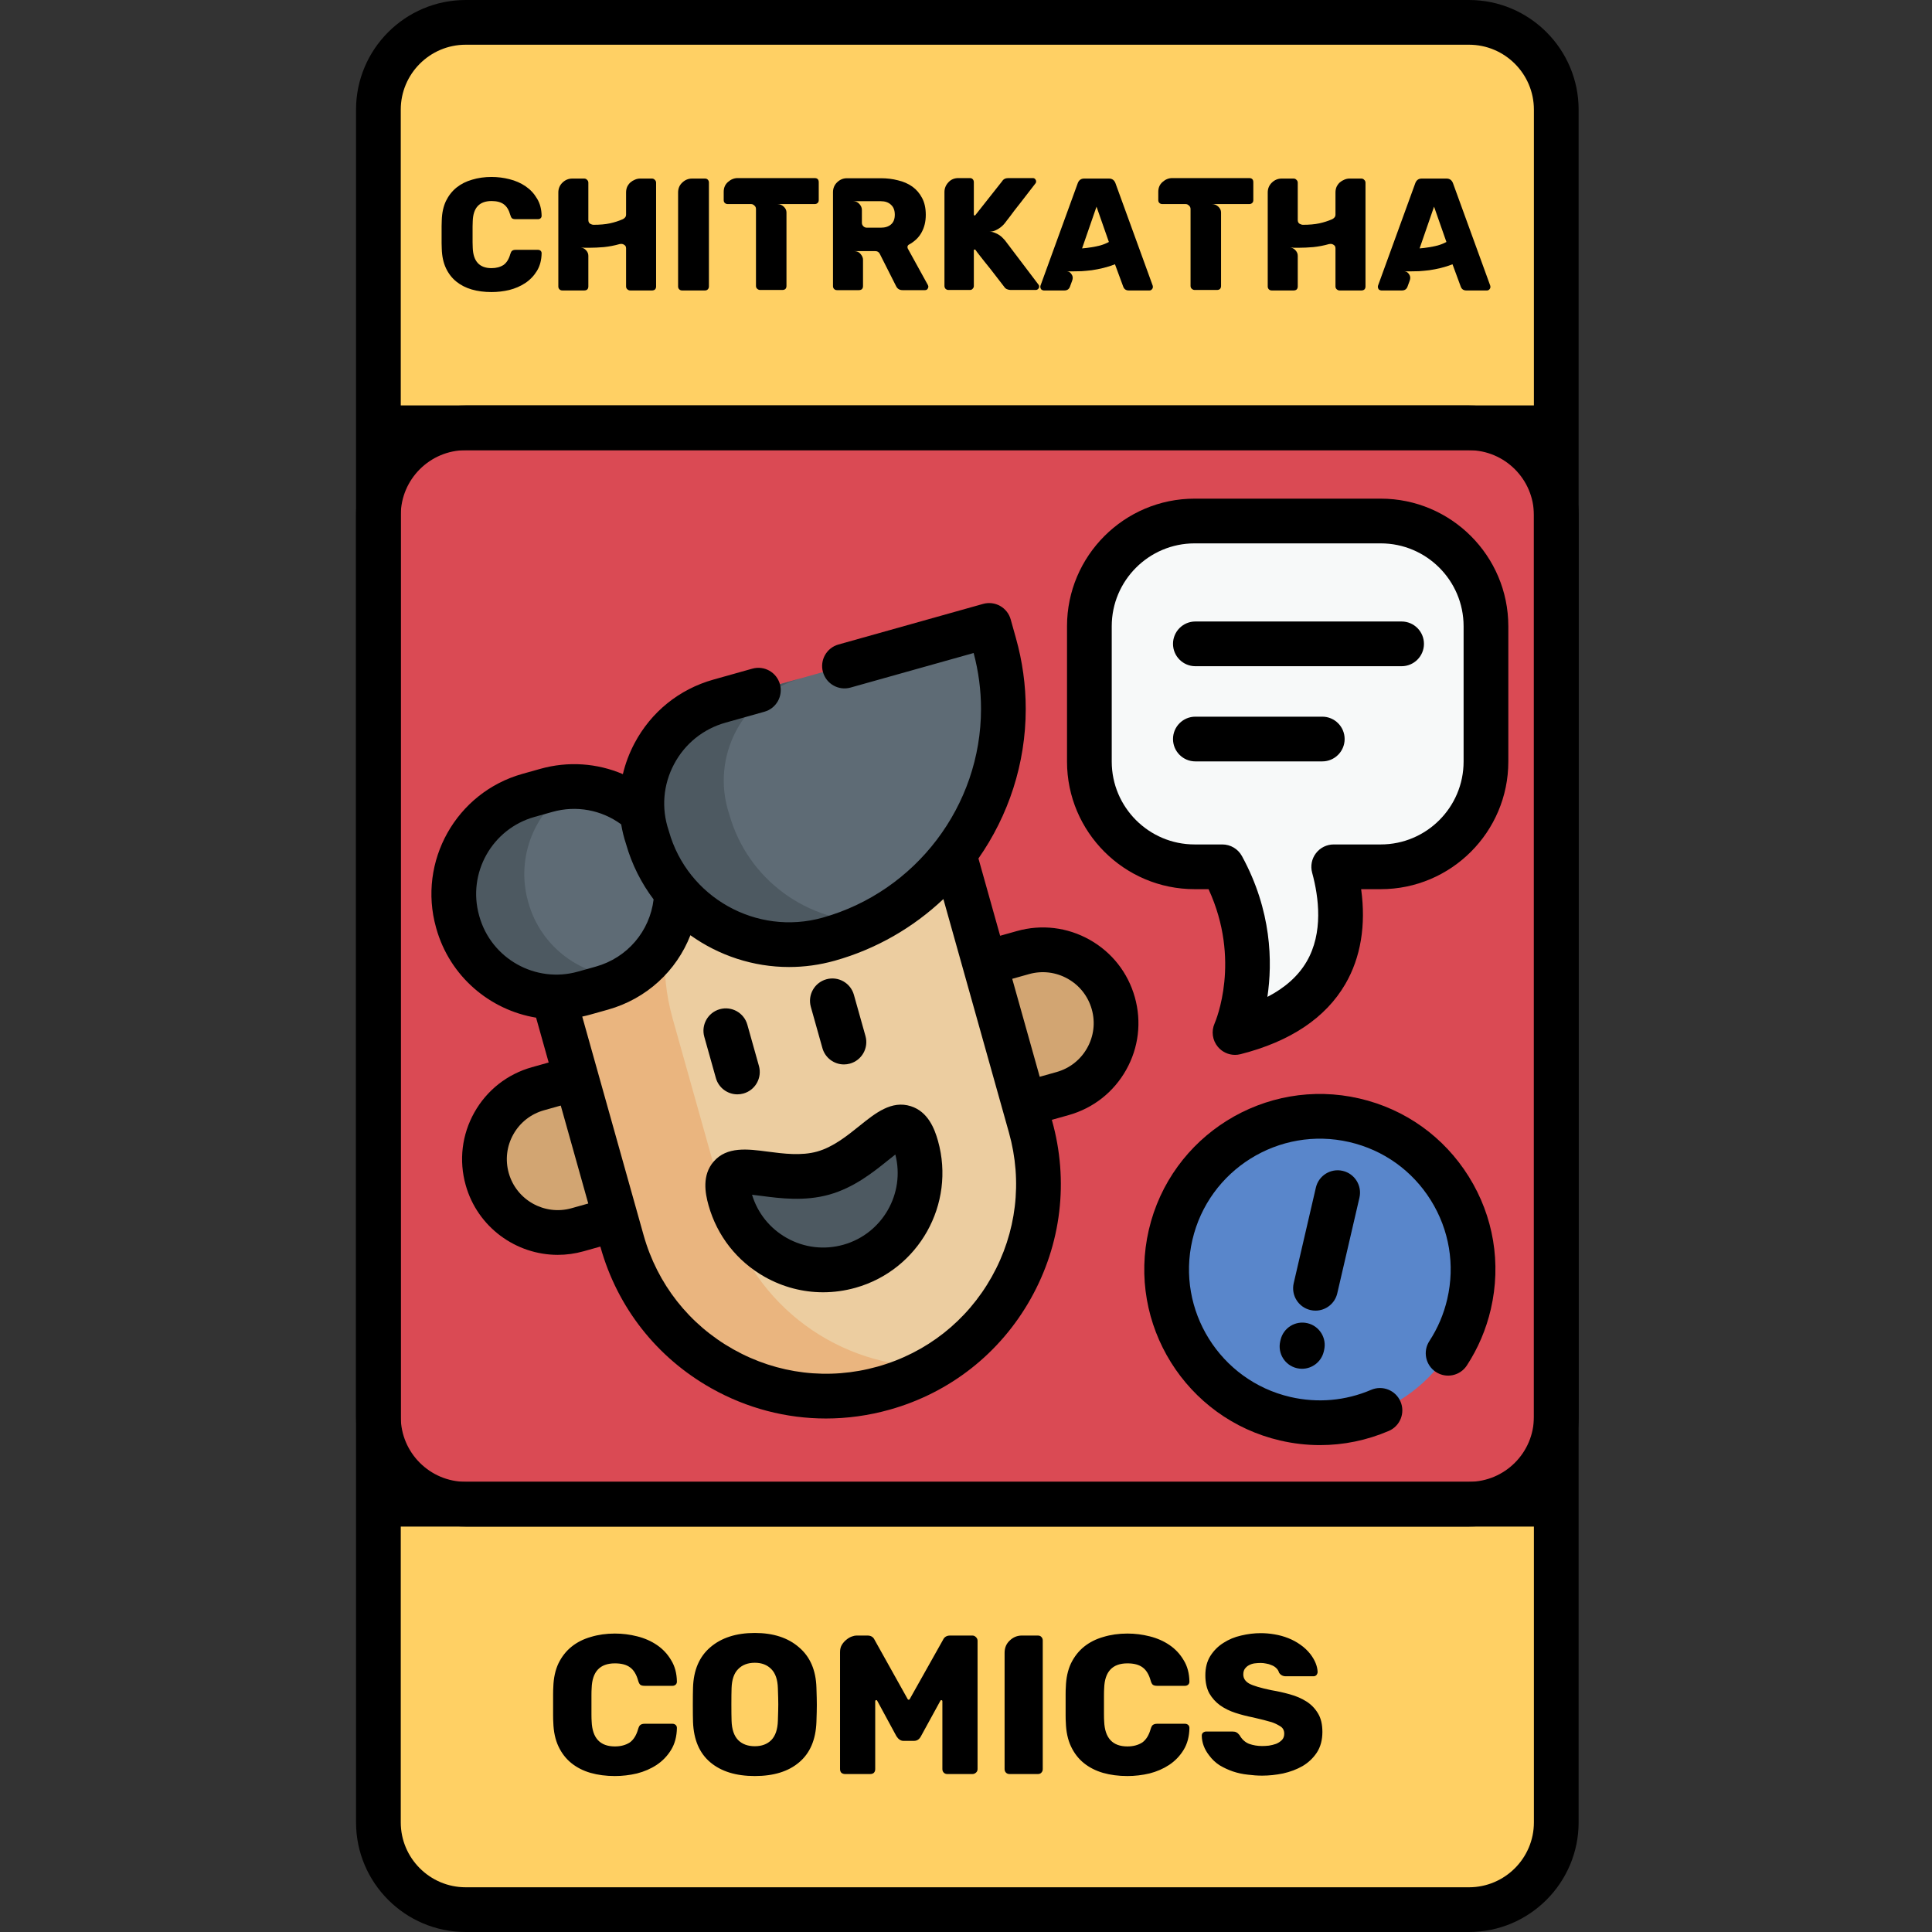 <svg width="700" height="700" viewBox="0 0 700 700" fill="none" xmlns="http://www.w3.org/2000/svg">
<rect x="0" y="0" width="700" height="700" fill="#333333" stroke="none"/>
<path d="M563.859 39.721V513.366C563.859 530.823 549.707 544.985 532.24 544.985H168.726C151.258 544.985 137.096 530.823 137.096 513.366V39.721C137.096 22.264 151.258 8.102 168.726 8.102H532.24C549.707 8.102 563.859 22.264 563.859 39.721Z" fill="#DA4A54"/>
<path d="M563.859 39.721V154.994H137.096V39.721C137.096 22.264 151.258 8.102 168.726 8.102H532.24C549.707 8.102 563.859 22.264 563.859 39.721Z" fill="#FFD064"/>
<path d="M563.859 658.097V542.824H137.096V658.097C137.096 675.554 151.258 689.716 168.726 689.716H532.24C549.707 689.716 563.859 675.554 563.859 658.097Z" fill="#FFD064"/>
<path d="M384.988 396.233L209.253 445.569C195.142 449.531 180.49 441.304 176.528 427.191C172.567 413.08 180.795 398.429 194.906 394.466L370.641 345.13C384.752 341.169 399.403 349.397 403.366 363.508C407.328 377.621 399.1 392.272 384.988 396.233Z" fill="#D2A572"/>
<path d="M320.152 502.939C279.296 514.409 236.877 490.587 225.407 449.731L205.732 379.647C194.262 338.791 218.084 296.372 258.94 284.902C299.796 273.432 342.215 297.255 353.685 338.111L373.361 408.194C384.831 449.051 361.008 491.47 320.152 502.939Z" fill="#ECCDA0"/>
<path d="M338.452 495.156C332.844 498.467 326.731 501.1 320.16 502.944C279.297 514.415 236.879 490.593 225.407 449.731L205.735 379.656C194.264 338.794 218.085 296.375 258.948 284.904C265.519 283.059 272.109 282.125 278.62 282.034C249.303 299.312 234.073 334.707 243.699 368.998L263.371 439.073C272.999 473.364 304.426 495.661 338.452 495.156Z" fill="#EAB57F"/>
<path d="M191.466 288.182L197.966 286.357C217.678 280.823 238.144 292.317 243.678 312.029L243.755 312.304C249.289 332.016 237.795 352.482 218.083 358.017L211.583 359.841C191.871 365.375 171.404 353.881 165.87 334.169L165.794 333.895C160.26 314.181 171.753 293.715 191.466 288.182Z" fill="#5E6B75"/>
<path d="M227.249 354.035C224.453 355.742 221.381 357.085 218.085 358.011L211.592 359.834C191.876 365.37 171.407 353.884 165.872 334.168L165.795 333.896C160.26 314.18 171.761 293.719 191.477 288.184L197.97 286.36C201.266 285.435 204.589 284.983 207.865 284.986C193.938 293.376 186.738 310.302 191.347 326.722L191.424 326.994C196.032 343.414 210.989 354.12 227.249 354.035Z" fill="#4D5961"/>
<path d="M234.564 303.374C242.519 331.709 271.937 348.231 300.272 340.276C346.359 327.338 373.231 279.488 360.293 233.401L358.384 226.602L260.706 254.024C239.489 259.981 227.573 282.477 234.564 303.374Z" fill="#5E6B75"/>
<path d="M316.459 333.939C311.387 336.539 305.971 338.675 300.27 340.276C271.93 348.232 242.521 331.716 234.564 303.376C227.574 282.477 239.495 259.987 260.71 254.031L290.377 245.702C269.162 251.658 257.242 274.148 264.231 295.047C270.924 318.889 292.808 334.362 316.459 333.939Z" fill="#4D5961"/>
<path d="M332.047 415.545C326.811 396.896 316.928 419.789 298.279 425.025C279.63 430.261 259.276 415.856 264.512 434.506C269.748 453.155 289.11 464.029 307.759 458.793C326.409 453.557 337.283 434.194 332.047 415.545Z" fill="#4D5961"/>
<path d="M500.273 188.773H432.822C411.769 188.773 394.703 205.84 394.703 226.893V275.94C394.703 296.993 411.769 314.06 432.822 314.06H442.87C460.173 345.757 447.475 374.096 447.475 374.096C489.54 363.398 488.296 332.608 483.23 314.06H500.273C521.326 314.06 538.393 296.993 538.393 275.94V226.893C538.393 205.84 521.326 188.773 500.273 188.773Z" fill="#F7F9F9"/>
<path d="M478.202 515.466C508.854 515.466 533.703 490.617 533.703 459.965C533.703 429.312 508.854 404.464 478.202 404.464C447.55 404.464 422.701 429.312 422.701 459.965C422.701 490.617 447.55 515.466 478.202 515.466Z" fill="#5986CB"/>
<path d="M532.24 0H168.726C146.821 0 129 17.821 129 39.724V513.361C129 535.265 146.821 553.086 168.726 553.086H532.241C554.145 553.086 571.966 535.265 571.966 513.362V39.724C571.966 17.821 554.145 0 532.24 0V0ZM168.726 16.204H532.241C545.212 16.204 555.762 26.756 555.762 39.724V146.889H145.204V39.724C145.204 26.756 155.756 16.204 168.726 16.204ZM532.24 536.882H168.726C155.756 536.882 145.205 526.331 145.205 513.362V163.093H555.763V513.362C555.762 526.331 545.211 536.882 532.24 536.882Z" fill="black"/>
<path d="M532.24 700H168.726C146.821 700 129 682.179 129 660.276V186.639C129 164.735 146.821 146.914 168.726 146.914H532.241C554.145 146.914 571.966 164.735 571.966 186.638V660.276C571.966 682.179 554.145 700 532.24 700V700ZM168.726 683.796H532.241C545.212 683.796 555.762 673.244 555.762 660.276V553.111H145.204V660.276C145.204 673.244 155.756 683.796 168.726 683.796ZM532.24 163.118H168.726C155.756 163.118 145.205 173.669 145.205 186.638V536.907H555.763V186.638C555.762 173.669 545.211 163.118 532.24 163.118Z" fill="black"/>
<path d="M394.778 340.479C386.711 335.95 377.364 334.832 368.455 337.335L362.369 339.044L354.508 311.042C365.373 295.504 371.644 276.713 371.644 256.873C371.644 248.222 370.448 239.586 368.093 231.217L366.192 224.422C365.613 222.352 364.234 220.596 362.36 219.543C360.486 218.489 358.271 218.224 356.2 218.805L303.785 233.518C299.478 234.727 296.965 239.2 298.175 243.508C299.384 247.816 303.855 250.327 308.165 249.119L352.767 236.599C354.541 243.236 355.44 250.052 355.44 256.874C355.44 291.91 331.854 322.999 298.082 332.479C274.098 339.212 249.098 325.172 242.361 301.188C242.325 301.06 242.286 300.935 242.245 300.81C239.574 292.825 240.274 284.332 244.213 276.893C248.152 269.454 254.787 264.101 262.893 261.823L276.969 257.869C281.276 256.659 283.787 252.186 282.577 247.878C281.368 243.57 276.901 241.058 272.586 242.268L258.51 246.222C246.092 249.712 235.929 257.911 229.893 269.308C227.992 272.897 226.587 276.648 225.678 280.484C216.365 276.501 205.873 275.73 195.78 278.563L189.274 280.39C165.295 287.122 151.263 312.108 157.992 336.077L158.07 336.361C162.96 353.774 177.472 365.941 194.237 368.722L198.797 384.965L192.719 386.671C183.803 389.174 176.399 394.994 171.871 403.056C167.342 411.119 166.225 420.471 168.729 429.388C173.016 444.653 186.952 454.658 202.087 454.658C205.179 454.658 208.323 454.239 211.443 453.363L217.52 451.658L217.593 451.917C223.727 473.766 238 491.917 257.784 503.03C270.663 510.264 284.872 513.95 299.251 513.95C306.957 513.95 314.713 512.89 322.336 510.75C344.186 504.617 362.338 490.342 373.448 470.558C384.559 450.774 387.3 427.845 381.166 405.996L381.093 405.736L387.18 404.027C396.096 401.525 403.5 395.704 408.029 387.641C412.557 379.576 413.675 370.23 411.173 361.325C408.672 352.412 402.849 345.008 394.778 340.479ZM173.673 331.991L173.595 331.707C169.278 316.33 178.276 300.306 193.654 295.989L200.159 294.162C208.815 291.733 217.923 293.436 225.068 298.681C225.464 301.056 226.043 303.42 226.813 305.756C228.941 313.241 232.384 320.006 236.814 325.878C235.416 337.417 227.296 347.011 215.893 350.213L209.388 352.039C194.017 356.357 177.988 347.358 173.673 331.991ZM207.063 437.764C197.274 440.511 187.076 434.79 184.329 425.009C182.996 420.259 183.588 415.281 185.998 410.991C188.408 406.7 192.35 403.604 197.099 402.271L203.175 400.565L213.139 436.057L207.063 437.764ZM359.319 462.624C350.327 478.635 335.637 490.186 317.955 495.151C300.276 500.112 281.725 497.894 265.718 488.902C249.708 479.91 238.157 465.22 233.193 447.538L210.956 368.326C211.895 368.127 212.833 367.903 213.77 367.64L220.275 365.814C234.277 361.883 245.109 351.765 250.147 338.851C260.438 346.205 272.917 350.369 285.897 350.368C291.371 350.368 296.938 349.628 302.462 348.078C317.534 343.847 330.917 336.039 341.807 325.748L365.565 410.376C370.529 428.057 368.31 446.614 359.319 462.624ZM393.9 379.707C391.491 383.996 387.548 387.093 382.8 388.426L376.712 390.135L366.748 354.644L372.835 352.935C377.573 351.604 382.552 352.197 386.847 354.608C391.142 357.018 394.241 360.96 395.572 365.706C396.903 370.444 396.308 375.417 393.9 379.707Z" fill="black"/>
<path d="M267.17 396.503C267.895 396.503 268.633 396.404 269.364 396.199C273.672 394.989 276.184 390.517 274.974 386.209L270.778 371.265C269.569 366.957 265.096 364.443 260.788 365.655C256.48 366.865 253.969 371.337 255.179 375.645L259.374 390.589C260.378 394.164 263.629 396.503 267.17 396.503Z" fill="black"/>
<path d="M297.976 379.75C298.981 383.326 302.231 385.664 305.772 385.664C306.497 385.664 307.235 385.566 307.966 385.361C312.274 384.151 314.786 379.679 313.576 375.371L309.38 360.428C308.171 356.12 303.696 353.607 299.39 354.818C295.082 356.028 292.571 360.5 293.781 364.808L297.976 379.75Z" fill="black"/>
<path d="M330.024 400.802C323.043 398.563 317.154 403.303 311.461 407.883C306.963 411.502 301.864 415.602 296.091 417.224C290.314 418.844 283.827 417.996 278.103 417.247C270.859 416.299 263.368 415.319 258.567 420.862C254.303 425.787 255.467 432.255 256.712 436.693C259.83 447.796 267.084 457.021 277.139 462.667C283.686 466.344 290.908 468.217 298.215 468.217C302.132 468.217 306.075 467.678 309.95 466.59C332.871 460.155 346.283 436.273 339.848 413.352C338.601 408.918 336.228 402.788 330.024 400.802ZM305.57 450.992C298.633 452.94 291.354 452.069 285.072 448.541C278.963 445.11 274.509 439.565 272.477 432.882C273.648 433.007 274.911 433.172 276.001 433.315C282.544 434.172 291.505 435.344 300.47 432.825C309.438 430.307 316.477 424.643 321.618 420.508C322.473 419.819 323.466 419.021 324.399 418.305C328.043 432.446 319.697 447.025 305.57 450.992Z" fill="black"/>
<path d="M500.271 180.671H432.822C407.334 180.671 386.599 201.407 386.599 226.894V275.942C386.599 301.428 407.334 322.163 432.822 322.163H437.881C449.77 347.936 440.488 369.851 440.08 370.784C438.809 373.62 439.273 376.934 441.273 379.313C442.833 381.168 445.116 382.2 447.473 382.2C448.137 382.2 448.807 382.118 449.47 381.949C467.513 377.361 480.282 368.818 487.427 356.557C493.032 346.933 494.968 335.188 493.165 322.164H500.272C525.76 322.164 546.494 301.429 546.494 275.943V226.895C546.493 201.407 525.757 180.671 500.271 180.671ZM530.289 275.94C530.289 292.492 516.823 305.958 500.271 305.958H483.228C480.702 305.958 478.321 307.136 476.789 309.144C475.256 311.152 474.747 313.759 475.414 316.196C477.856 325.137 479.494 337.982 473.426 348.399C470.404 353.585 465.643 357.863 459.2 361.195C461.075 348.594 460.795 329.987 449.98 310.178C448.561 307.577 445.833 305.958 442.869 305.958H432.822C416.269 305.958 402.803 292.492 402.803 275.94V226.893C402.803 210.34 416.269 196.874 432.822 196.874H500.271C516.823 196.874 530.289 210.34 530.289 226.893V275.94Z" fill="black"/>
<path d="M507.824 225.178H433.106C428.63 225.178 425.004 228.805 425.004 233.279C425.004 237.754 428.63 241.381 433.106 241.381H507.824C512.3 241.381 515.926 237.754 515.926 233.279C515.926 228.805 512.298 225.178 507.824 225.178Z" fill="black"/>
<path d="M479.085 259.664H433.106C428.63 259.664 425.004 263.292 425.004 267.766C425.004 272.241 428.63 275.868 433.106 275.868H479.085C483.561 275.868 487.187 272.241 487.187 267.766C487.187 263.292 483.561 259.664 479.085 259.664Z" fill="black"/>
<path d="M492.57 398.01C458.395 390.086 424.161 411.436 416.24 445.598C408.316 479.761 429.668 514.004 463.839 521.929C468.628 523.038 473.463 523.59 478.276 523.59C486.775 523.59 495.201 521.868 503.172 518.46C507.287 516.7 509.195 511.939 507.435 507.825C505.676 503.712 500.916 501.802 496.8 503.561C487.503 507.538 477.373 508.431 467.496 506.143C442.032 500.238 426.117 474.719 432.022 449.257C437.927 423.8 463.441 407.89 488.911 413.795C501.241 416.65 511.72 424.139 518.419 434.883C525.117 445.627 527.231 458.335 524.37 470.669C523.106 476.121 520.927 481.239 517.896 485.882C515.449 489.628 516.503 494.648 520.249 497.095C523.993 499.541 529.014 498.49 531.463 494.742C535.537 488.505 538.462 481.637 540.156 474.329C543.995 457.779 541.158 440.726 532.17 426.31C523.182 411.893 509.116 401.842 492.57 398.01Z" fill="black"/>
<path d="M484.519 468.593L492.551 433.948C493.563 429.589 490.848 425.237 486.489 424.226C482.132 423.213 477.778 425.93 476.766 430.288L468.733 464.933C467.722 469.292 470.437 473.644 474.795 474.655C475.411 474.798 476.027 474.866 476.633 474.866C480.318 474.867 483.65 472.337 484.519 468.593Z" fill="black"/>
<path d="M463.971 485.468L463.849 485.994C462.836 490.352 465.545 494.708 469.903 495.721C470.521 495.865 471.139 495.934 471.747 495.934C475.428 495.934 478.76 493.407 479.63 489.666L479.753 489.14C480.766 484.782 478.057 480.427 473.699 479.414C469.338 478.396 464.986 481.111 463.971 485.468Z" fill="black"/>
<path d="M200.471 624.051C200.423 623.379 200.399 622.539 200.399 621.531C200.399 620.475 200.399 619.227 200.399 617.787C200.399 616.251 200.399 614.955 200.399 613.899C200.399 612.843 200.423 611.979 200.471 611.307C200.567 607.995 201.191 605.115 202.343 602.667C203.543 600.219 205.127 598.203 207.095 596.619C209.063 595.035 211.391 593.859 214.079 593.091C216.767 592.275 219.671 591.867 222.791 591.867C225.527 591.867 228.215 592.203 230.855 592.875C233.543 593.547 235.943 594.603 238.055 596.043C240.167 597.483 241.871 599.307 243.167 601.515C244.511 603.675 245.207 606.267 245.255 609.291C245.255 609.723 245.111 610.083 244.823 610.371C244.487 610.659 244.103 610.803 243.671 610.803H233.519C232.799 610.803 232.271 610.659 231.935 610.371C231.647 610.083 231.407 609.603 231.215 608.931C230.591 606.675 229.607 605.067 228.263 604.107C226.967 603.147 225.143 602.667 222.791 602.667C217.367 602.667 214.559 605.667 214.367 611.667C214.319 612.339 214.295 613.155 214.295 614.115C214.295 615.075 214.295 616.251 214.295 617.643C214.295 618.987 214.295 620.163 214.295 621.171C214.295 622.179 214.319 623.019 214.367 623.691C214.607 629.739 217.415 632.763 222.791 632.763C224.903 632.763 226.703 632.283 228.191 631.323C229.583 630.315 230.591 628.683 231.215 626.427C231.455 625.659 231.719 625.179 232.007 624.987C232.391 624.699 232.895 624.555 233.519 624.555H243.671C244.103 624.555 244.487 624.699 244.823 624.987C245.111 625.275 245.255 625.635 245.255 626.067C245.207 629.139 244.511 631.779 243.167 633.987C241.823 636.195 240.071 638.019 237.911 639.459C235.799 640.851 233.423 641.883 230.783 642.555C228.143 643.179 225.479 643.491 222.791 643.491C219.575 643.491 216.623 643.107 213.935 642.339C211.295 641.571 208.991 640.395 207.023 638.811C205.055 637.227 203.495 635.211 202.343 632.763C201.191 630.315 200.567 627.411 200.471 624.051ZM273.488 643.491C266.672 643.491 261.296 641.835 257.36 638.523C253.424 635.211 251.336 630.339 251.096 623.907C251.048 622.563 251.024 620.499 251.024 617.715C251.024 614.931 251.048 612.843 251.096 611.451C251.288 605.115 253.376 600.243 257.36 596.835C261.392 593.379 266.768 591.651 273.488 591.651C280.16 591.651 285.488 593.379 289.472 596.835C293.504 600.243 295.616 605.115 295.808 611.451C295.904 614.235 295.952 616.323 295.952 617.715C295.952 619.155 295.904 621.219 295.808 623.907C295.568 630.339 293.48 635.211 289.544 638.523C285.656 641.835 280.304 643.491 273.488 643.491ZM273.488 632.691C275.984 632.691 277.976 631.947 279.464 630.459C280.952 628.923 281.744 626.595 281.84 623.475C281.936 620.691 281.984 618.699 281.984 617.499C281.984 616.299 281.936 614.355 281.84 611.667C281.744 608.547 280.952 606.243 279.464 604.755C277.976 603.219 275.984 602.451 273.488 602.451C270.944 602.451 268.928 603.219 267.44 604.755C265.952 606.243 265.16 608.547 265.064 611.667C265.016 613.011 264.992 614.955 264.992 617.499C264.992 620.091 265.016 622.083 265.064 623.475C265.16 626.595 265.952 628.923 267.44 630.459C268.928 631.947 270.944 632.691 273.488 632.691ZM352.315 592.587C352.795 592.587 353.227 592.779 353.611 593.163C353.995 593.547 354.187 593.979 354.187 594.459V640.971C354.187 641.499 353.995 641.931 353.611 642.267C353.227 642.603 352.795 642.771 352.315 642.771H343.243C342.715 642.771 342.283 642.603 341.947 642.267C341.611 641.931 341.443 641.499 341.443 640.971V616.419C341.443 616.131 341.299 615.987 341.011 615.987C340.915 615.987 340.819 616.059 340.723 616.203L333.667 629.091C333.091 630.195 332.251 630.747 331.147 630.747H327.331C326.371 630.747 325.531 630.195 324.811 629.091L317.827 616.203C317.779 616.059 317.683 615.987 317.539 615.987C317.251 615.987 317.107 616.131 317.107 616.419V640.971C317.107 641.547 316.939 642.003 316.603 642.339C316.267 642.627 315.811 642.771 315.235 642.771H306.235C305.707 642.771 305.251 642.627 304.867 642.339C304.531 642.003 304.363 641.547 304.363 640.971V598.563C304.363 597.555 304.579 596.691 305.011 595.971C305.491 595.203 306.043 594.579 306.667 594.099C307.291 593.571 307.939 593.187 308.611 592.947C309.283 592.707 309.835 592.587 310.267 592.587H314.299C315.547 592.587 316.411 593.115 316.891 594.171L328.915 615.699C329.011 615.795 329.107 615.843 329.203 615.843C329.347 615.843 329.467 615.795 329.563 615.699L341.659 594.171C342.139 593.115 343.003 592.587 344.251 592.587H352.315ZM363.983 640.971V598.851C363.983 597.027 364.607 595.539 365.855 594.387C367.103 593.187 368.567 592.587 370.247 592.587H376.007C376.583 592.587 377.015 592.755 377.303 593.091C377.639 593.427 377.807 593.859 377.807 594.387V640.971C377.807 641.499 377.639 641.931 377.303 642.267C377.015 642.603 376.583 642.771 376.007 642.771H365.783C365.255 642.771 364.823 642.603 364.487 642.267C364.151 641.931 363.983 641.499 363.983 640.971ZM386.166 624.051C386.118 623.379 386.094 622.539 386.094 621.531C386.094 620.475 386.094 619.227 386.094 617.787C386.094 616.251 386.094 614.955 386.094 613.899C386.094 612.843 386.118 611.979 386.166 611.307C386.262 607.995 386.886 605.115 388.038 602.667C389.238 600.219 390.822 598.203 392.79 596.619C394.758 595.035 397.086 593.859 399.774 593.091C402.462 592.275 405.366 591.867 408.486 591.867C411.222 591.867 413.91 592.203 416.55 592.875C419.238 593.547 421.638 594.603 423.75 596.043C425.862 597.483 427.566 599.307 428.862 601.515C430.206 603.675 430.902 606.267 430.95 609.291C430.95 609.723 430.806 610.083 430.518 610.371C430.182 610.659 429.798 610.803 429.366 610.803H419.214C418.494 610.803 417.966 610.659 417.63 610.371C417.342 610.083 417.102 609.603 416.91 608.931C416.286 606.675 415.302 605.067 413.958 604.107C412.662 603.147 410.838 602.667 408.486 602.667C403.062 602.667 400.254 605.667 400.062 611.667C400.014 612.339 399.99 613.155 399.99 614.115C399.99 615.075 399.99 616.251 399.99 617.643C399.99 618.987 399.99 620.163 399.99 621.171C399.99 622.179 400.014 623.019 400.062 623.691C400.302 629.739 403.11 632.763 408.486 632.763C410.598 632.763 412.398 632.283 413.886 631.323C415.278 630.315 416.286 628.683 416.91 626.427C417.15 625.659 417.414 625.179 417.702 624.987C418.086 624.699 418.59 624.555 419.214 624.555H429.366C429.798 624.555 430.182 624.699 430.518 624.987C430.806 625.275 430.95 625.635 430.95 626.067C430.902 629.139 430.206 631.779 428.862 633.987C427.518 636.195 425.766 638.019 423.606 639.459C421.494 640.851 419.118 641.883 416.478 642.555C413.838 643.179 411.174 643.491 408.486 643.491C405.27 643.491 402.318 643.107 399.63 642.339C396.99 641.571 394.686 640.395 392.718 638.811C390.75 637.227 389.19 635.211 388.038 632.763C386.886 630.315 386.262 627.411 386.166 624.051ZM479.127 627.507C479.127 630.435 478.455 632.931 477.111 634.995C475.767 637.011 474.039 638.643 471.927 639.891C469.815 641.091 467.463 641.979 464.871 642.555C462.279 643.083 459.759 643.347 457.311 643.347C455.631 643.347 453.879 643.227 452.055 642.987C450.231 642.795 448.455 642.411 446.727 641.835C445.047 641.259 443.439 640.515 441.903 639.603C440.415 638.643 439.143 637.443 438.087 636.003C436.359 633.795 435.471 631.419 435.423 628.875C435.423 628.443 435.567 628.083 435.855 627.795C436.239 627.507 436.623 627.363 437.007 627.363H446.511C447.135 627.363 447.615 627.459 447.951 627.651C448.335 627.843 448.719 628.179 449.103 628.659C449.967 630.195 451.119 631.251 452.559 631.827C454.047 632.355 455.631 632.619 457.311 632.619C458.031 632.619 458.847 632.571 459.759 632.475C460.671 632.331 461.535 632.115 462.351 631.827C463.167 631.491 463.863 631.035 464.439 630.459C465.015 629.883 465.303 629.115 465.303 628.155C465.303 626.907 464.799 625.995 463.791 625.419C462.783 624.795 461.775 624.315 460.767 623.979C459.999 623.739 459.039 623.475 457.887 623.187C456.783 622.899 455.487 622.587 453.999 622.251C451.791 621.819 449.655 621.267 447.591 620.595C445.527 619.923 443.679 619.011 442.047 617.859C440.463 616.707 439.167 615.267 438.159 613.539C437.199 611.763 436.719 609.579 436.719 606.987C436.719 604.251 437.319 601.923 438.519 600.003C439.767 598.035 441.351 596.451 443.271 595.251C445.191 594.003 447.327 593.115 449.679 592.587C452.079 592.011 454.455 591.723 456.807 591.723C458.439 591.723 460.095 591.867 461.775 592.155C463.503 592.443 465.159 592.899 466.743 593.523C468.327 594.147 469.791 594.939 471.135 595.899C472.527 596.859 473.751 598.011 474.807 599.355C476.439 601.515 477.303 603.651 477.399 605.763C477.399 606.147 477.255 606.531 476.967 606.915C476.679 607.203 476.319 607.347 475.887 607.347H465.879C464.823 607.347 464.007 606.915 463.431 606.051C463.239 605.379 462.903 604.827 462.423 604.395C461.943 603.915 461.367 603.555 460.695 603.315C460.071 603.027 459.423 602.835 458.751 602.739C458.079 602.595 457.431 602.523 456.807 602.523C456.087 602.523 455.343 602.571 454.575 602.667C453.855 602.763 453.183 602.979 452.559 603.315C451.983 603.603 451.479 604.035 451.047 604.611C450.663 605.139 450.471 605.835 450.471 606.699C450.471 608.091 451.191 609.195 452.631 610.011C454.071 610.779 456.735 611.571 460.623 612.387C462.927 612.771 465.183 613.275 467.391 613.899C469.647 614.523 471.639 615.387 473.367 616.491C475.095 617.595 476.487 619.035 477.543 620.811C478.599 622.539 479.127 624.771 479.127 627.507Z" fill="black"/>
<path d="M160.058 90.115C160.019 89.572 160 88.893 160 88.079C160 87.226 160 86.218 160 85.055C160 83.814 160 82.767 160 81.913C160 81.061 160.019 80.362 160.058 79.82C160.136 77.144 160.64 74.817 161.57 72.84C162.54 70.862 163.82 69.234 165.409 67.954C166.999 66.674 168.88 65.724 171.051 65.104C173.223 64.445 175.569 64.115 178.089 64.115C180.3 64.115 182.471 64.386 184.604 64.929C186.775 65.472 188.714 66.325 190.42 67.489C192.127 68.652 193.503 70.125 194.55 71.909C195.636 73.654 196.198 75.748 196.237 78.191C196.237 78.54 196.121 78.831 195.888 79.063C195.616 79.296 195.306 79.412 194.957 79.412H186.756C186.174 79.412 185.748 79.296 185.476 79.063C185.244 78.831 185.05 78.443 184.895 77.9C184.391 76.078 183.596 74.779 182.51 74.003C181.463 73.228 179.989 72.84 178.089 72.84C173.708 72.84 171.439 75.263 171.284 80.11C171.245 80.653 171.226 81.312 171.226 82.088C171.226 82.864 171.226 83.814 171.226 84.938C171.226 86.024 171.226 86.974 171.226 87.788C171.226 88.603 171.245 89.281 171.284 89.824C171.478 94.71 173.746 97.153 178.089 97.153C179.796 97.153 181.25 96.765 182.452 95.99C183.576 95.175 184.391 93.857 184.895 92.034C185.089 91.414 185.302 91.026 185.535 90.871C185.845 90.638 186.252 90.522 186.756 90.522H194.957C195.306 90.522 195.616 90.638 195.888 90.871C196.121 91.104 196.237 91.394 196.237 91.743C196.198 94.225 195.636 96.358 194.55 98.142C193.464 99.925 192.049 101.399 190.304 102.562C188.598 103.687 186.678 104.52 184.546 105.063C182.413 105.567 180.261 105.819 178.089 105.819C175.491 105.819 173.107 105.509 170.935 104.889C168.802 104.268 166.941 103.318 165.351 102.039C163.761 100.759 162.501 99.13 161.57 97.153C160.64 95.175 160.136 92.829 160.058 90.115Z" fill="black"/>
<path d="M202.293 103.784V69.757C202.293 68.322 202.797 67.12 203.806 66.151C204.814 65.181 205.997 64.697 207.354 64.697H211.658C212.085 64.697 212.433 64.852 212.705 65.162C213.015 65.433 213.17 65.782 213.17 66.209V79.703C213.17 80.362 213.403 80.828 213.868 81.099C214.334 81.332 214.702 81.448 214.973 81.448C217.378 81.448 219.375 81.274 220.964 80.925C222.593 80.576 224.163 80.072 225.676 79.412C225.986 79.257 226.257 79.044 226.49 78.773C226.723 78.501 226.839 78.152 226.839 77.726V69.757C226.839 68.981 226.975 68.284 227.246 67.663C227.556 67.043 227.944 66.519 228.41 66.093C228.914 65.666 229.457 65.337 230.038 65.104C230.659 64.832 231.279 64.697 231.899 64.697H236.204C236.63 64.697 236.979 64.852 237.251 65.162C237.561 65.433 237.716 65.782 237.716 66.209V103.784C237.716 104.249 237.58 104.617 237.309 104.889C237.037 105.121 236.669 105.238 236.204 105.238H228.351C227.964 105.238 227.615 105.102 227.304 104.831C226.994 104.559 226.839 104.21 226.839 103.784V89.999C226.839 89.417 226.645 89.01 226.257 88.777C225.908 88.506 225.521 88.37 225.094 88.37C224.823 88.37 224.629 88.389 224.512 88.428C222.612 88.971 220.693 89.339 218.754 89.533C216.854 89.688 215.167 89.766 213.694 89.766C212.918 89.766 212.259 89.766 211.716 89.766C211.173 89.727 210.747 89.688 210.436 89.65C211.212 89.766 211.852 90.115 212.356 90.697C212.899 91.278 213.17 91.937 213.17 92.674V103.784C213.17 104.249 213.035 104.617 212.763 104.889C212.492 105.121 212.123 105.238 211.658 105.238H203.747C203.321 105.238 202.972 105.102 202.701 104.831C202.429 104.559 202.293 104.21 202.293 103.784Z" fill="black"/>
<path d="M245.687 103.784V69.757C245.687 68.284 246.191 67.081 247.2 66.151C248.208 65.181 249.391 64.697 250.748 64.697H255.401C255.866 64.697 256.215 64.832 256.448 65.104C256.719 65.375 256.855 65.724 256.855 66.151V103.784C256.855 104.21 256.719 104.559 256.448 104.831C256.215 105.102 255.866 105.238 255.401 105.238H247.141C246.715 105.238 246.366 105.102 246.094 104.831C245.823 104.559 245.687 104.21 245.687 103.784Z" fill="black"/>
<path d="M295.134 64.522C296.142 64.522 296.646 65.026 296.646 66.034V72.491C296.646 72.956 296.51 73.305 296.239 73.538C295.967 73.809 295.599 73.945 295.134 73.945H281.697C282.551 73.945 283.307 74.255 283.966 74.876C284.625 75.496 284.955 76.194 284.955 76.969V103.609C284.955 104.074 284.819 104.443 284.548 104.714C284.276 104.947 283.908 105.063 283.442 105.063H275.416C275.028 105.063 274.679 104.928 274.369 104.656C274.058 104.385 273.903 104.036 273.903 103.609V75.748C273.903 75.205 273.709 74.779 273.322 74.468C272.973 74.119 272.585 73.945 272.158 73.945H263.724C263.259 73.945 262.891 73.809 262.619 73.538C262.348 73.305 262.212 72.956 262.212 72.491V69.524C262.212 68.012 262.736 66.81 263.783 65.918C264.83 64.987 265.993 64.522 267.273 64.522H295.134Z" fill="black"/>
<path d="M336.01 104.772C335.777 105.005 335.487 105.121 335.138 105.121H326.995C325.87 105.121 325.075 104.598 324.61 103.551L318.735 91.918C318.386 91.297 317.863 90.987 317.165 90.987H309.487C310.495 90.987 311.271 91.336 311.813 92.034C312.395 92.732 312.686 93.411 312.686 94.07V103.667C312.686 104.133 312.55 104.501 312.279 104.772C312.007 105.005 311.639 105.121 311.174 105.121H303.263C302.837 105.121 302.488 104.986 302.216 104.714C301.945 104.443 301.809 104.094 301.809 103.667V69.641C301.809 68.206 302.313 67.004 303.321 66.034C304.33 65.065 305.512 64.58 306.869 64.58H319.2C321.372 64.58 323.427 64.832 325.366 65.337C327.344 65.802 329.069 66.558 330.543 67.605C332.016 68.652 333.199 70.028 334.091 71.735C334.983 73.402 335.428 75.438 335.428 77.842C335.428 80.246 334.924 82.359 333.916 84.182C332.947 86.004 331.396 87.497 329.263 88.661C328.953 88.893 328.798 89.145 328.798 89.417C328.798 89.688 328.836 89.902 328.914 90.057L336.185 103.26C336.301 103.493 336.359 103.706 336.359 103.9C336.359 104.171 336.243 104.462 336.01 104.772ZM324.203 77.784C324.203 76.194 323.737 74.992 322.807 74.178C321.915 73.325 320.693 72.898 319.142 72.898H309.138C310.068 72.898 310.825 73.247 311.406 73.945C311.988 74.604 312.279 75.302 312.279 76.039V80.692C312.279 81.196 312.453 81.623 312.802 81.972C313.151 82.321 313.578 82.495 314.082 82.495H319.142C320.693 82.495 321.915 82.107 322.807 81.332C323.737 80.556 324.203 79.374 324.203 77.784Z" fill="black"/>
<path d="M358.48 83.949C359.178 83.949 359.837 84.085 360.458 84.356C361.078 84.589 361.64 84.88 362.144 85.229C362.649 85.578 363.056 85.927 363.366 86.276C363.715 86.625 363.967 86.896 364.122 87.09L376.279 103.144C376.434 103.299 376.511 103.532 376.511 103.842C376.511 104.152 376.395 104.423 376.162 104.656C375.93 104.928 375.619 105.063 375.232 105.063H366.158C365.731 105.063 365.285 104.966 364.82 104.772C364.394 104.579 364.064 104.288 363.831 103.9C362.009 101.535 360.361 99.402 358.887 97.502C357.995 96.377 357.278 95.485 356.735 94.826C356.192 94.128 355.688 93.488 355.223 92.907C354.757 92.286 354.35 91.763 354.001 91.336C353.691 90.91 353.497 90.638 353.42 90.522C353.381 90.444 353.303 90.406 353.187 90.406C352.954 90.406 352.838 90.503 352.838 90.697V103.609C352.838 103.997 352.702 104.327 352.431 104.598C352.198 104.908 351.849 105.063 351.384 105.063H343.648C343.26 105.063 342.911 104.928 342.601 104.656C342.33 104.346 342.194 103.997 342.194 103.609V69.582C342.194 68.264 342.659 67.101 343.59 66.093C344.52 65.046 345.742 64.522 347.254 64.522H351.384C351.849 64.522 352.198 64.658 352.431 64.929C352.702 65.201 352.838 65.569 352.838 66.034V77.726C352.838 77.958 352.954 78.075 353.187 78.075C353.303 78.075 353.381 78.016 353.42 77.9L363.075 65.686C363.54 64.91 364.297 64.522 365.344 64.522H374.243C374.553 64.522 374.824 64.638 375.057 64.871C375.29 65.143 375.406 65.433 375.406 65.744C375.406 66.054 375.329 66.287 375.173 66.442C373.196 69.001 371.412 71.308 369.822 73.363C368.853 74.604 368.077 75.593 367.496 76.33C366.953 77.066 366.449 77.745 365.983 78.365C365.518 78.986 365.111 79.509 364.762 79.936C364.452 80.362 364.277 80.595 364.238 80.634C364.161 80.75 363.967 80.983 363.657 81.332C363.347 81.681 362.939 82.049 362.435 82.437C361.931 82.825 361.33 83.174 360.632 83.484C359.973 83.794 359.256 83.949 358.48 83.949Z" fill="black"/>
<path d="M377.281 104.889C377.048 104.579 376.932 104.288 376.932 104.016C376.932 103.745 376.951 103.57 376.99 103.493L390.484 66.383C390.911 65.259 391.686 64.697 392.811 64.697H401.826C402.951 64.697 403.726 65.259 404.153 66.383L417.647 103.493C417.686 103.57 417.705 103.745 417.705 104.016C417.705 104.327 417.57 104.617 417.298 104.889C417.066 105.121 416.794 105.238 416.484 105.238H408.981C408.011 105.238 407.352 104.811 407.003 103.958L403.978 95.757C402.582 96.3 401.167 96.746 399.732 97.095C398.298 97.444 396.902 97.715 395.544 97.909C394.226 98.064 392.985 98.18 391.822 98.258C390.659 98.297 389.65 98.316 388.797 98.316C388.254 98.316 387.789 98.316 387.401 98.316C387.014 98.316 386.723 98.297 386.529 98.258C387.266 98.335 387.847 98.723 388.274 99.421C388.739 100.08 388.797 100.856 388.448 101.748L387.634 103.958C387.285 104.811 386.626 105.238 385.656 105.238H378.153C377.882 105.238 377.591 105.121 377.281 104.889ZM392.055 89.999C393.14 89.921 394.265 89.785 395.428 89.591C396.436 89.436 397.483 89.223 398.569 88.951C399.694 88.641 400.76 88.215 401.768 87.672L397.289 74.876L392.055 89.999Z" fill="black"/>
<path d="M452.589 64.522C453.597 64.522 454.101 65.026 454.101 66.034V72.491C454.101 72.956 453.965 73.305 453.694 73.538C453.422 73.809 453.054 73.945 452.589 73.945H439.152C440.006 73.945 440.762 74.255 441.421 74.876C442.08 75.496 442.41 76.194 442.41 76.969V103.609C442.41 104.074 442.274 104.443 442.003 104.714C441.731 104.947 441.363 105.063 440.897 105.063H432.871C432.483 105.063 432.134 104.928 431.824 104.656C431.513 104.385 431.358 104.036 431.358 103.609V75.748C431.358 75.205 431.164 74.779 430.777 74.468C430.428 74.119 430.04 73.945 429.613 73.945H421.179C420.714 73.945 420.346 73.809 420.074 73.538C419.803 73.305 419.667 72.956 419.667 72.491V69.524C419.667 68.012 420.191 66.81 421.238 65.918C422.285 64.987 423.448 64.522 424.727 64.522H452.589Z" fill="black"/>
<path d="M459.322 103.784V69.757C459.322 68.322 459.826 67.12 460.834 66.151C461.843 65.181 463.025 64.697 464.383 64.697H468.687C469.113 64.697 469.462 64.852 469.734 65.162C470.044 65.433 470.199 65.782 470.199 66.209V79.703C470.199 80.362 470.432 80.828 470.897 81.099C471.362 81.332 471.731 81.448 472.002 81.448C474.406 81.448 476.403 81.274 477.993 80.925C479.622 80.576 481.192 80.072 482.705 79.412C483.015 79.257 483.286 79.044 483.519 78.773C483.752 78.501 483.868 78.152 483.868 77.726V69.757C483.868 68.981 484.004 68.284 484.275 67.663C484.585 67.043 484.973 66.519 485.438 66.093C485.942 65.666 486.485 65.337 487.067 65.104C487.687 64.832 488.308 64.697 488.928 64.697H493.232C493.659 64.697 494.008 64.852 494.279 65.162C494.59 65.433 494.745 65.782 494.745 66.209V103.784C494.745 104.249 494.609 104.617 494.338 104.889C494.066 105.121 493.698 105.238 493.232 105.238H485.38C484.992 105.238 484.643 105.102 484.333 104.831C484.023 104.559 483.868 104.21 483.868 103.784V89.999C483.868 89.417 483.674 89.01 483.286 88.777C482.937 88.506 482.549 88.37 482.123 88.37C481.851 88.37 481.658 88.389 481.541 88.428C479.641 88.971 477.722 89.339 475.783 89.533C473.883 89.688 472.196 89.766 470.723 89.766C469.947 89.766 469.288 89.766 468.745 89.766C468.202 89.727 467.775 89.688 467.465 89.65C468.241 89.766 468.881 90.115 469.385 90.697C469.928 91.278 470.199 91.937 470.199 92.674V103.784C470.199 104.249 470.063 104.617 469.792 104.889C469.52 105.121 469.152 105.238 468.687 105.238H460.776C460.35 105.238 460.001 105.102 459.729 104.831C459.458 104.559 459.322 104.21 459.322 103.784Z" fill="black"/>
<path d="M499.575 104.889C499.343 104.579 499.226 104.288 499.226 104.016C499.226 103.745 499.246 103.57 499.284 103.493L512.779 66.383C513.205 65.259 513.981 64.697 515.105 64.697H524.121C525.245 64.697 526.021 65.259 526.447 66.383L539.942 103.493C539.981 103.57 540 103.745 540 104.016C540 104.327 539.864 104.617 539.593 104.889C539.36 105.121 539.089 105.238 538.779 105.238H531.275C530.306 105.238 529.647 104.811 529.298 103.958L526.273 95.757C524.877 96.3 523.462 96.746 522.027 97.095C520.592 97.444 519.196 97.715 517.839 97.909C516.521 98.064 515.28 98.18 514.116 98.258C512.953 98.297 511.945 98.316 511.092 98.316C510.549 98.316 510.084 98.316 509.696 98.316C509.308 98.316 509.017 98.297 508.823 98.258C509.56 98.335 510.142 98.723 510.568 99.421C511.034 100.08 511.092 100.856 510.743 101.748L509.929 103.958C509.58 104.811 508.92 105.238 507.951 105.238H500.448C500.176 105.238 499.885 105.121 499.575 104.889ZM514.349 89.999C515.435 89.921 516.559 89.785 517.723 89.591C518.731 89.436 519.778 89.223 520.864 88.951C521.988 88.641 523.055 88.215 524.063 87.672L519.584 74.876L514.349 89.999Z" fill="black"/>
</svg>
